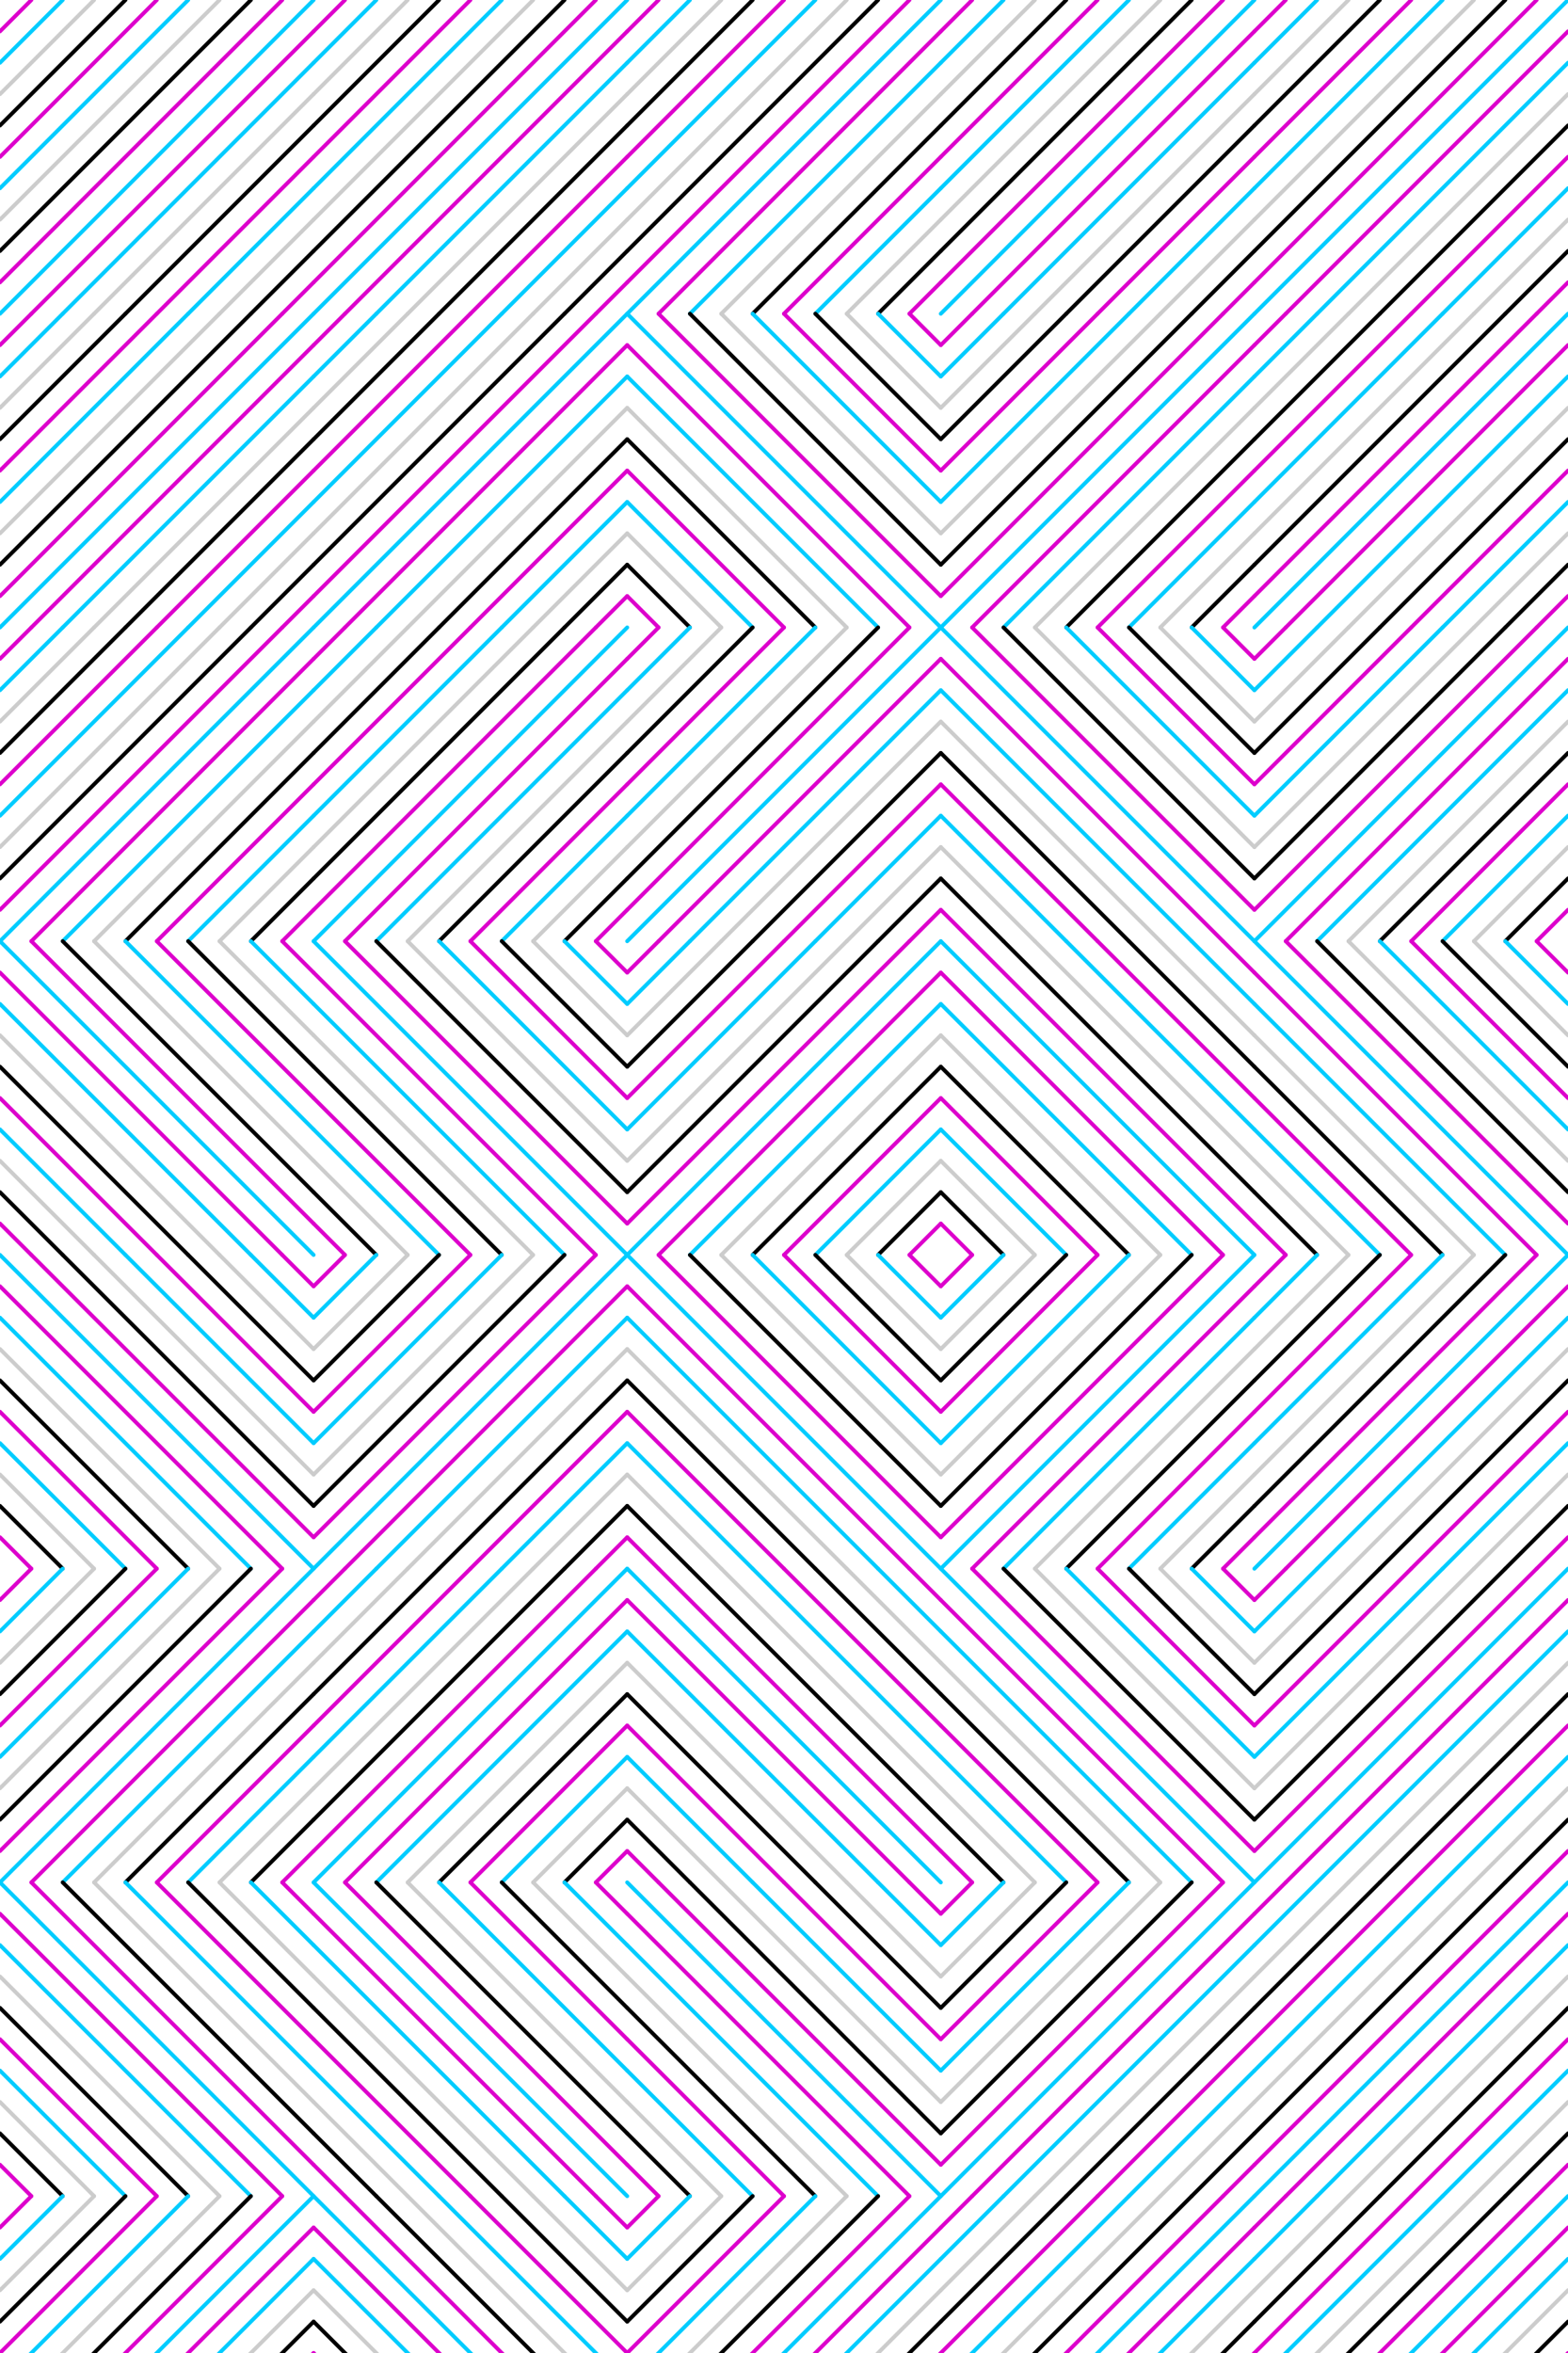 <?xml version="1.0"?>
<!DOCTYPE svg PUBLIC '-//W3C//DTD SVG 1.0//EN'
          'http://www.w3.org/TR/2001/REC-SVG-20010904/DTD/svg10.dtd'>
<svg xmlns:xlink="http://www.w3.org/1999/xlink" style="fill-opacity:1; color-rendering:auto; color-interpolation:auto; text-rendering:auto; stroke:black; stroke-linecap:square; stroke-miterlimit:10; shape-rendering:auto; stroke-opacity:1; fill:black; stroke-dasharray:none; font-weight:normal; stroke-width:1; font-family:'Dialog'; font-style:normal; stroke-linejoin:miter; font-size:12px; stroke-dashoffset:0; image-rendering:auto;" width="400" height="600" xmlns="http://www.w3.org/2000/svg"
><!--Generated by the Batik Graphics2D SVG Generator--><defs id="genericDefs"
  /><g
  ><g style="fill:rgb(0,204,255); stroke-linecap:round; stroke:rgb(0,204,255);" transform="translate(80,0) scale(-1,1)"
    ><line y2="80" style="fill:none;" x1="0" x2="80" y1="0"
    /></g
    ><g style="fill:rgb(221,0,204); stroke-linecap:round; stroke:rgb(221,0,204);" transform="translate(80,0) scale(-1,1)"
    ><line y2="72" style="fill:none;" x1="8" x2="80" y1="0"
      /><line x1="16" x2="80" y1="0" style="fill:none; stroke:black;" y2="64"
      /><line x1="24" x2="80" y1="0" style="fill:none; stroke:rgb(204,204,204);" y2="56"
      /><line x1="32" x2="80" y1="0" style="fill:none; stroke:rgb(0,204,255);" y2="48"
      /><line y2="40" style="fill:none;" x1="40" x2="80" y1="0"
      /><line x1="48" x2="80" y1="0" style="fill:none; stroke:black;" y2="32"
      /><line x1="56" x2="80" y1="0" style="fill:none; stroke:rgb(204,204,204);" y2="24"
      /><line x1="64" x2="80" y1="0" style="fill:none; stroke:rgb(0,204,255);" y2="16"
      /><line y2="8" style="fill:none;" x1="72" x2="80" y1="0"
      /><line y2="80" style="fill:none;" x1="0" x2="72" y1="8"
      /><line x1="0" x2="64" y1="16" style="fill:none; stroke:rgb(0,204,255);" y2="80"
      /><line x1="0" x2="56" y1="24" style="fill:none; stroke:rgb(204,204,204);" y2="80"
      /><line x1="0" x2="48" y1="32" style="fill:none; stroke:black;" y2="80"
      /><line y2="80" style="fill:none;" x1="0" x2="40" y1="40"
      /><line x1="0" x2="32" y1="48" style="fill:none; stroke:rgb(0,204,255);" y2="80"
      /><line x1="0" x2="24" y1="56" style="fill:none; stroke:rgb(204,204,204);" y2="80"
      /><line x1="0" x2="16" y1="64" style="fill:none; stroke:black;" y2="80"
      /><line y2="80" style="fill:none;" x1="0" x2="8" y1="72"
    /></g
    ><g style="fill:rgb(0,204,255); stroke-linecap:round; stroke:rgb(0,204,255);" transform="translate(80,80) scale(-1,1)"
    ><line y2="80" style="fill:none;" x1="0" x2="80" y1="0"
      /><line x1="8" x2="80" y1="0" style="fill:none; stroke:rgb(221,0,204);" y2="72"
      /><line x1="16" x2="80" y1="0" style="fill:none; stroke:black;" y2="64"
      /><line x1="24" x2="80" y1="0" style="fill:none; stroke:rgb(204,204,204);" y2="56"
      /><line y2="48" style="fill:none;" x1="32" x2="80" y1="0"
      /><line x1="40" x2="80" y1="0" style="fill:none; stroke:rgb(221,0,204);" y2="40"
      /><line x1="48" x2="80" y1="0" style="fill:none; stroke:black;" y2="32"
      /><line x1="56" x2="80" y1="0" style="fill:none; stroke:rgb(204,204,204);" y2="24"
      /><line y2="16" style="fill:none;" x1="64" x2="80" y1="0"
      /><line x1="72" x2="80" y1="0" style="fill:none; stroke:rgb(221,0,204);" y2="8"
      /><line x1="0" x2="72" y1="8" style="fill:none; stroke:rgb(221,0,204);" y2="80"
      /><line y2="80" style="fill:none;" x1="0" x2="64" y1="16"
      /><line x1="0" x2="56" y1="24" style="fill:none; stroke:rgb(204,204,204);" y2="80"
      /><line x1="0" x2="48" y1="32" style="fill:none; stroke:black;" y2="80"
      /><line x1="0" x2="40" y1="40" style="fill:none; stroke:rgb(221,0,204);" y2="80"
      /><line y2="80" style="fill:none;" x1="0" x2="32" y1="48"
      /><line x1="0" x2="24" y1="56" style="fill:none; stroke:rgb(204,204,204);" y2="80"
      /><line x1="0" x2="16" y1="64" style="fill:none; stroke:black;" y2="80"
      /><line x1="0" x2="8" y1="72" style="fill:none; stroke:rgb(221,0,204);" y2="80"
    /></g
    ><g style="fill:rgb(0,204,255); stroke-linecap:round; stroke:rgb(0,204,255);" transform="translate(80,160) scale(-1,1)"
    ><line y2="80" style="fill:none;" x1="0" x2="80" y1="0"
      /><line x1="8" x2="80" y1="0" style="fill:none; stroke:rgb(221,0,204);" y2="72"
      /><line x1="16" x2="80" y1="0" style="fill:none; stroke:black;" y2="64"
      /><line x1="24" x2="80" y1="0" style="fill:none; stroke:rgb(204,204,204);" y2="56"
      /><line y2="48" style="fill:none;" x1="32" x2="80" y1="0"
      /><line x1="40" x2="80" y1="0" style="fill:none; stroke:rgb(221,0,204);" y2="40"
      /><line x1="48" x2="80" y1="0" style="fill:none; stroke:black;" y2="32"
      /><line x1="56" x2="80" y1="0" style="fill:none; stroke:rgb(204,204,204);" y2="24"
      /><line y2="16" style="fill:none;" x1="64" x2="80" y1="0"
      /><line x1="72" x2="80" y1="0" style="fill:none; stroke:rgb(221,0,204);" y2="8"
      /><line x1="0" x2="72" y1="8" style="fill:none; stroke:rgb(221,0,204);" y2="80"
      /><line y2="80" style="fill:none;" x1="0" x2="64" y1="16"
      /><line x1="0" x2="56" y1="24" style="fill:none; stroke:rgb(204,204,204);" y2="80"
      /><line x1="0" x2="48" y1="32" style="fill:none; stroke:black;" y2="80"
      /><line x1="0" x2="40" y1="40" style="fill:none; stroke:rgb(221,0,204);" y2="80"
      /><line y2="80" style="fill:none;" x1="0" x2="32" y1="48"
      /><line x1="0" x2="24" y1="56" style="fill:none; stroke:rgb(204,204,204);" y2="80"
      /><line x1="0" x2="16" y1="64" style="fill:none; stroke:black;" y2="80"
      /><line x1="0" x2="8" y1="72" style="fill:none; stroke:rgb(221,0,204);" y2="80"
    /></g
    ><g style="stroke-linecap:round; fill:rgb(0,204,255); stroke:rgb(0,204,255);"
    ><line y2="320" style="fill:none;" x1="0" x2="80" y1="240"
      /><line x1="8" x2="80" y1="240" style="fill:none; stroke:rgb(221,0,204);" y2="312"
      /><line x1="16" x2="80" y1="240" style="fill:none; stroke:black;" y2="304"
      /><line x1="24" x2="80" y1="240" style="fill:none; stroke:rgb(204,204,204);" y2="296"
      /><line y2="288" style="fill:none;" x1="32" x2="80" y1="240"
      /><line x1="40" x2="80" y1="240" style="fill:none; stroke:rgb(221,0,204);" y2="280"
      /><line x1="48" x2="80" y1="240" style="fill:none; stroke:black;" y2="272"
      /><line x1="56" x2="80" y1="240" style="fill:none; stroke:rgb(204,204,204);" y2="264"
      /><line y2="256" style="fill:none;" x1="64" x2="80" y1="240"
      /><line x1="72" x2="80" y1="240" style="fill:none; stroke:rgb(221,0,204);" y2="248"
      /><line x1="0" x2="72" y1="248" style="fill:none; stroke:rgb(221,0,204);" y2="320"
      /><line y2="320" style="fill:none;" x1="0" x2="64" y1="256"
      /><line x1="0" x2="56" y1="264" style="fill:none; stroke:rgb(204,204,204);" y2="320"
      /><line x1="0" x2="48" y1="272" style="fill:none; stroke:black;" y2="320"
      /><line x1="0" x2="40" y1="280" style="fill:none; stroke:rgb(221,0,204);" y2="320"
      /><line y2="320" style="fill:none;" x1="0" x2="32" y1="288"
      /><line x1="0" x2="24" y1="296" style="fill:none; stroke:rgb(204,204,204);" y2="320"
      /><line x1="0" x2="16" y1="304" style="fill:none; stroke:black;" y2="320"
      /><line x1="0" x2="8" y1="312" style="fill:none; stroke:rgb(221,0,204);" y2="320"
      /><line y2="400" style="fill:none;" x1="0" x2="80" y1="320"
      /><line x1="8" x2="80" y1="320" style="fill:none; stroke:rgb(221,0,204);" y2="392"
      /><line x1="16" x2="80" y1="320" style="fill:none; stroke:black;" y2="384"
      /><line x1="24" x2="80" y1="320" style="fill:none; stroke:rgb(204,204,204);" y2="376"
      /><line y2="368" style="fill:none;" x1="32" x2="80" y1="320"
      /><line x1="40" x2="80" y1="320" style="fill:none; stroke:rgb(221,0,204);" y2="360"
      /><line x1="48" x2="80" y1="320" style="fill:none; stroke:black;" y2="352"
      /><line x1="56" x2="80" y1="320" style="fill:none; stroke:rgb(204,204,204);" y2="344"
      /><line y2="336" style="fill:none;" x1="64" x2="80" y1="320"
      /><line x1="72" x2="80" y1="320" style="fill:none; stroke:rgb(221,0,204);" y2="328"
      /><line x1="0" x2="72" y1="328" style="fill:none; stroke:rgb(221,0,204);" y2="400"
      /><line y2="400" style="fill:none;" x1="0" x2="64" y1="336"
      /><line x1="0" x2="56" y1="344" style="fill:none; stroke:rgb(204,204,204);" y2="400"
      /><line x1="0" x2="48" y1="352" style="fill:none; stroke:black;" y2="400"
      /><line x1="0" x2="40" y1="360" style="fill:none; stroke:rgb(221,0,204);" y2="400"
      /><line y2="400" style="fill:none;" x1="0" x2="32" y1="368"
      /><line x1="0" x2="24" y1="376" style="fill:none; stroke:rgb(204,204,204);" y2="400"
      /><line x1="0" x2="16" y1="384" style="fill:none; stroke:black;" y2="400"
      /><line x1="0" x2="8" y1="392" style="fill:none; stroke:rgb(221,0,204);" y2="400"
      /><line transform="translate(80,400) scale(-1,1)" x1="0" x2="80" y1="0" style="fill:none;" y2="80"
      /><line transform="translate(80,400) scale(-1,1)" x1="8" x2="80" y1="0" style="fill:none; stroke:rgb(221,0,204);" y2="72"
      /><line transform="translate(80,400) scale(-1,1)" x1="16" x2="80" y1="0" style="fill:none; stroke:black;" y2="64"
      /><line transform="translate(80,400) scale(-1,1)" x1="24" x2="80" y1="0" style="fill:none; stroke:rgb(204,204,204);" y2="56"
      /><line transform="translate(80,400) scale(-1,1)" x1="32" x2="80" y1="0" style="fill:none;" y2="48"
      /><line transform="translate(80,400) scale(-1,1)" x1="40" x2="80" y1="0" style="fill:none; stroke:rgb(221,0,204);" y2="40"
      /><line transform="translate(80,400) scale(-1,1)" x1="48" x2="80" y1="0" style="fill:none; stroke:black;" y2="32"
      /><line transform="translate(80,400) scale(-1,1)" x1="56" x2="80" y1="0" style="fill:none; stroke:rgb(204,204,204);" y2="24"
      /><line transform="translate(80,400) scale(-1,1)" x1="64" x2="80" y1="0" style="fill:none;" y2="16"
      /><line transform="translate(80,400) scale(-1,1)" x1="72" x2="80" y1="0" style="fill:none; stroke:rgb(221,0,204);" y2="8"
      /><line transform="translate(80,400) scale(-1,1)" x1="0" x2="72" y1="8" style="fill:none; stroke:rgb(221,0,204);" y2="80"
      /><line transform="translate(80,400) scale(-1,1)" x1="0" x2="64" y1="16" style="fill:none;" y2="80"
      /><line transform="translate(80,400) scale(-1,1)" x1="0" x2="56" y1="24" style="fill:none; stroke:rgb(204,204,204);" y2="80"
      /><line transform="translate(80,400) scale(-1,1)" x1="0" x2="48" y1="32" style="fill:none; stroke:black;" y2="80"
      /><line transform="translate(80,400) scale(-1,1)" x1="0" x2="40" y1="40" style="fill:none; stroke:rgb(221,0,204);" y2="80"
      /><line transform="translate(80,400) scale(-1,1)" x1="0" x2="32" y1="48" style="fill:none;" y2="80"
      /><line transform="translate(80,400) scale(-1,1)" x1="0" x2="24" y1="56" style="fill:none; stroke:rgb(204,204,204);" y2="80"
      /><line transform="translate(80,400) scale(-1,1)" x1="0" x2="16" y1="64" style="fill:none; stroke:black;" y2="80"
      /><line transform="translate(80,400) scale(-1,1)" x1="0" x2="8" y1="72" style="fill:none; stroke:rgb(221,0,204);" y2="80"
    /></g
    ><g style="stroke-linecap:round; fill:rgb(0,204,255); stroke:rgb(0,204,255);"
    ><line y2="560" style="fill:none;" x1="0" x2="80" y1="480"
      /><line x1="8" x2="80" y1="480" style="fill:none; stroke:rgb(221,0,204);" y2="552"
      /><line x1="16" x2="80" y1="480" style="fill:none; stroke:black;" y2="544"
      /><line x1="24" x2="80" y1="480" style="fill:none; stroke:rgb(204,204,204);" y2="536"
      /><line y2="528" style="fill:none;" x1="32" x2="80" y1="480"
      /><line x1="40" x2="80" y1="480" style="fill:none; stroke:rgb(221,0,204);" y2="520"
      /><line x1="48" x2="80" y1="480" style="fill:none; stroke:black;" y2="512"
      /><line x1="56" x2="80" y1="480" style="fill:none; stroke:rgb(204,204,204);" y2="504"
      /><line y2="496" style="fill:none;" x1="64" x2="80" y1="480"
      /><line x1="72" x2="80" y1="480" style="fill:none; stroke:rgb(221,0,204);" y2="488"
      /><line x1="0" x2="72" y1="488" style="fill:none; stroke:rgb(221,0,204);" y2="560"
      /><line y2="560" style="fill:none;" x1="0" x2="64" y1="496"
      /><line x1="0" x2="56" y1="504" style="fill:none; stroke:rgb(204,204,204);" y2="560"
      /><line x1="0" x2="48" y1="512" style="fill:none; stroke:black;" y2="560"
      /><line x1="0" x2="40" y1="520" style="fill:none; stroke:rgb(221,0,204);" y2="560"
      /><line y2="560" style="fill:none;" x1="0" x2="32" y1="528"
      /><line x1="0" x2="24" y1="536" style="fill:none; stroke:rgb(204,204,204);" y2="560"
      /><line x1="0" x2="16" y1="544" style="fill:none; stroke:black;" y2="560"
      /><line x1="0" x2="8" y1="552" style="fill:none; stroke:rgb(221,0,204);" y2="560"
      /><line transform="translate(80,560) scale(-1,1)" x1="0" x2="80" y1="0" style="fill:none;" y2="80"
      /><line transform="translate(80,560) scale(-1,1)" x1="8" x2="80" y1="0" style="fill:none; stroke:rgb(221,0,204);" y2="72"
      /><line transform="translate(80,560) scale(-1,1)" x1="16" x2="80" y1="0" style="fill:none; stroke:black;" y2="64"
      /><line transform="translate(80,560) scale(-1,1)" x1="24" x2="80" y1="0" style="fill:none; stroke:rgb(204,204,204);" y2="56"
      /><line transform="translate(80,560) scale(-1,1)" x1="32" x2="80" y1="0" style="fill:none;" y2="48"
      /><line transform="translate(80,560) scale(-1,1)" x1="40" x2="80" y1="0" style="fill:none; stroke:rgb(221,0,204);" y2="40"
      /><line transform="translate(80,560) scale(-1,1)" x1="48" x2="80" y1="0" style="fill:none; stroke:black;" y2="32"
      /><line transform="translate(80,560) scale(-1,1)" x1="56" x2="80" y1="0" style="fill:none; stroke:rgb(204,204,204);" y2="24"
      /><line transform="translate(80,560) scale(-1,1)" x1="64" x2="80" y1="0" style="fill:none;" y2="16"
      /><line transform="translate(80,560) scale(-1,1)" x1="72" x2="80" y1="0" style="fill:none; stroke:rgb(221,0,204);" y2="8"
      /><line transform="translate(80,560) scale(-1,1)" x1="0" x2="72" y1="8" style="fill:none; stroke:rgb(221,0,204);" y2="80"
      /><line transform="translate(80,560) scale(-1,1)" x1="0" x2="64" y1="16" style="fill:none;" y2="80"
      /><line transform="translate(80,560) scale(-1,1)" x1="0" x2="56" y1="24" style="fill:none; stroke:rgb(204,204,204);" y2="80"
      /><line transform="translate(80,560) scale(-1,1)" x1="0" x2="48" y1="32" style="fill:none; stroke:black;" y2="80"
      /><line transform="translate(80,560) scale(-1,1)" x1="0" x2="40" y1="40" style="fill:none; stroke:rgb(221,0,204);" y2="80"
      /><line transform="translate(80,560) scale(-1,1)" x1="0" x2="32" y1="48" style="fill:none;" y2="80"
      /><line transform="translate(80,560) scale(-1,1)" x1="0" x2="24" y1="56" style="fill:none; stroke:rgb(204,204,204);" y2="80"
      /><line transform="translate(80,560) scale(-1,1)" x1="0" x2="16" y1="64" style="fill:none; stroke:black;" y2="80"
      /><line transform="translate(80,560) scale(-1,1)" x1="0" x2="8" y1="72" style="fill:none; stroke:rgb(221,0,204);" y2="80"
    /></g
    ><g style="fill:rgb(0,204,255); stroke-linecap:round; stroke:rgb(0,204,255);" transform="translate(160,0) scale(-1,1)"
    ><line y2="80" style="fill:none;" x1="0" x2="80" y1="0"
      /><line x1="8" x2="80" y1="0" style="fill:none; stroke:rgb(221,0,204);" y2="72"
      /><line x1="16" x2="80" y1="0" style="fill:none; stroke:black;" y2="64"
      /><line x1="24" x2="80" y1="0" style="fill:none; stroke:rgb(204,204,204);" y2="56"
      /><line y2="48" style="fill:none;" x1="32" x2="80" y1="0"
      /><line x1="40" x2="80" y1="0" style="fill:none; stroke:rgb(221,0,204);" y2="40"
      /><line x1="48" x2="80" y1="0" style="fill:none; stroke:black;" y2="32"
      /><line x1="56" x2="80" y1="0" style="fill:none; stroke:rgb(204,204,204);" y2="24"
      /><line y2="16" style="fill:none;" x1="64" x2="80" y1="0"
      /><line x1="72" x2="80" y1="0" style="fill:none; stroke:rgb(221,0,204);" y2="8"
      /><line x1="0" x2="72" y1="8" style="fill:none; stroke:rgb(221,0,204);" y2="80"
      /><line y2="80" style="fill:none;" x1="0" x2="64" y1="16"
      /><line x1="0" x2="56" y1="24" style="fill:none; stroke:rgb(204,204,204);" y2="80"
      /><line x1="0" x2="48" y1="32" style="fill:none; stroke:black;" y2="80"
      /><line x1="0" x2="40" y1="40" style="fill:none; stroke:rgb(221,0,204);" y2="80"
      /><line y2="80" style="fill:none;" x1="0" x2="32" y1="48"
      /><line x1="0" x2="24" y1="56" style="fill:none; stroke:rgb(204,204,204);" y2="80"
      /><line x1="0" x2="16" y1="64" style="fill:none; stroke:black;" y2="80"
      /><line x1="0" x2="8" y1="72" style="fill:none; stroke:rgb(221,0,204);" y2="80"
    /></g
    ><g style="fill:rgb(0,204,255); stroke-linecap:round; stroke:rgb(0,204,255);" transform="translate(160,80) scale(-1,1)"
    ><line y2="80" style="fill:none;" x1="0" x2="80" y1="0"
      /><line x1="8" x2="80" y1="0" style="fill:none; stroke:rgb(221,0,204);" y2="72"
      /><line x1="16" x2="80" y1="0" style="fill:none; stroke:black;" y2="64"
      /><line x1="24" x2="80" y1="0" style="fill:none; stroke:rgb(204,204,204);" y2="56"
      /><line y2="48" style="fill:none;" x1="32" x2="80" y1="0"
      /><line x1="40" x2="80" y1="0" style="fill:none; stroke:rgb(221,0,204);" y2="40"
      /><line x1="48" x2="80" y1="0" style="fill:none; stroke:black;" y2="32"
      /><line x1="56" x2="80" y1="0" style="fill:none; stroke:rgb(204,204,204);" y2="24"
      /><line y2="16" style="fill:none;" x1="64" x2="80" y1="0"
      /><line x1="72" x2="80" y1="0" style="fill:none; stroke:rgb(221,0,204);" y2="8"
      /><line x1="0" x2="72" y1="8" style="fill:none; stroke:rgb(221,0,204);" y2="80"
      /><line y2="80" style="fill:none;" x1="0" x2="64" y1="16"
      /><line x1="0" x2="56" y1="24" style="fill:none; stroke:rgb(204,204,204);" y2="80"
      /><line x1="0" x2="48" y1="32" style="fill:none; stroke:black;" y2="80"
      /><line x1="0" x2="40" y1="40" style="fill:none; stroke:rgb(221,0,204);" y2="80"
      /><line y2="80" style="fill:none;" x1="0" x2="32" y1="48"
      /><line x1="0" x2="24" y1="56" style="fill:none; stroke:rgb(204,204,204);" y2="80"
      /><line x1="0" x2="16" y1="64" style="fill:none; stroke:black;" y2="80"
      /><line x1="0" x2="8" y1="72" style="fill:none; stroke:rgb(221,0,204);" y2="80"
    /></g
    ><g style="fill:rgb(0,204,255); stroke-linecap:round; stroke:rgb(0,204,255);" transform="translate(160,160) scale(-1,1)"
    ><line y2="80" style="fill:none;" x1="0" x2="80" y1="0"
      /><line x1="8" x2="80" y1="0" style="fill:none; stroke:rgb(221,0,204);" y2="72"
      /><line x1="16" x2="80" y1="0" style="fill:none; stroke:black;" y2="64"
      /><line x1="24" x2="80" y1="0" style="fill:none; stroke:rgb(204,204,204);" y2="56"
      /><line y2="48" style="fill:none;" x1="32" x2="80" y1="0"
      /><line x1="40" x2="80" y1="0" style="fill:none; stroke:rgb(221,0,204);" y2="40"
      /><line x1="48" x2="80" y1="0" style="fill:none; stroke:black;" y2="32"
      /><line x1="56" x2="80" y1="0" style="fill:none; stroke:rgb(204,204,204);" y2="24"
      /><line y2="16" style="fill:none;" x1="64" x2="80" y1="0"
      /><line x1="72" x2="80" y1="0" style="fill:none; stroke:rgb(221,0,204);" y2="8"
      /><line x1="0" x2="72" y1="8" style="fill:none; stroke:rgb(221,0,204);" y2="80"
      /><line y2="80" style="fill:none;" x1="0" x2="64" y1="16"
      /><line x1="0" x2="56" y1="24" style="fill:none; stroke:rgb(204,204,204);" y2="80"
      /><line x1="0" x2="48" y1="32" style="fill:none; stroke:black;" y2="80"
      /><line x1="0" x2="40" y1="40" style="fill:none; stroke:rgb(221,0,204);" y2="80"
      /><line y2="80" style="fill:none;" x1="0" x2="32" y1="48"
      /><line x1="0" x2="24" y1="56" style="fill:none; stroke:rgb(204,204,204);" y2="80"
      /><line x1="0" x2="16" y1="64" style="fill:none; stroke:black;" y2="80"
      /><line x1="0" x2="8" y1="72" style="fill:none; stroke:rgb(221,0,204);" y2="80"
    /></g
    ><g style="stroke-linecap:round; fill:rgb(0,204,255); stroke:rgb(0,204,255);"
    ><line y2="320" style="fill:none;" x1="80" x2="160" y1="240"
      /><line x1="88" x2="160" y1="240" style="fill:none; stroke:rgb(221,0,204);" y2="312"
      /><line x1="96" x2="160" y1="240" style="fill:none; stroke:black;" y2="304"
      /><line x1="104" x2="160" y1="240" style="fill:none; stroke:rgb(204,204,204);" y2="296"
      /><line y2="288" style="fill:none;" x1="112" x2="160" y1="240"
      /><line x1="120" x2="160" y1="240" style="fill:none; stroke:rgb(221,0,204);" y2="280"
      /><line x1="128" x2="160" y1="240" style="fill:none; stroke:black;" y2="272"
      /><line x1="136" x2="160" y1="240" style="fill:none; stroke:rgb(204,204,204);" y2="264"
      /><line y2="256" style="fill:none;" x1="144" x2="160" y1="240"
      /><line x1="152" x2="160" y1="240" style="fill:none; stroke:rgb(221,0,204);" y2="248"
      /><line x1="80" x2="152" y1="248" style="fill:none; stroke:rgb(221,0,204);" y2="320"
      /><line y2="320" style="fill:none;" x1="80" x2="144" y1="256"
      /><line x1="80" x2="136" y1="264" style="fill:none; stroke:rgb(204,204,204);" y2="320"
      /><line x1="80" x2="128" y1="272" style="fill:none; stroke:black;" y2="320"
      /><line x1="80" x2="120" y1="280" style="fill:none; stroke:rgb(221,0,204);" y2="320"
      /><line y2="320" style="fill:none;" x1="80" x2="112" y1="288"
      /><line x1="80" x2="104" y1="296" style="fill:none; stroke:rgb(204,204,204);" y2="320"
      /><line x1="80" x2="96" y1="304" style="fill:none; stroke:black;" y2="320"
      /><line x1="80" x2="88" y1="312" style="fill:none; stroke:rgb(221,0,204);" y2="320"
      /><line transform="translate(160,320) scale(-1,1)" x1="0" x2="80" y1="0" style="fill:none;" y2="80"
      /><line transform="translate(160,320) scale(-1,1)" x1="8" x2="80" y1="0" style="fill:none; stroke:rgb(221,0,204);" y2="72"
      /><line transform="translate(160,320) scale(-1,1)" x1="16" x2="80" y1="0" style="fill:none; stroke:black;" y2="64"
      /><line transform="translate(160,320) scale(-1,1)" x1="24" x2="80" y1="0" style="fill:none; stroke:rgb(204,204,204);" y2="56"
      /><line transform="translate(160,320) scale(-1,1)" x1="32" x2="80" y1="0" style="fill:none;" y2="48"
      /><line transform="translate(160,320) scale(-1,1)" x1="40" x2="80" y1="0" style="fill:none; stroke:rgb(221,0,204);" y2="40"
      /><line transform="translate(160,320) scale(-1,1)" x1="48" x2="80" y1="0" style="fill:none; stroke:black;" y2="32"
      /><line transform="translate(160,320) scale(-1,1)" x1="56" x2="80" y1="0" style="fill:none; stroke:rgb(204,204,204);" y2="24"
      /><line transform="translate(160,320) scale(-1,1)" x1="64" x2="80" y1="0" style="fill:none;" y2="16"
      /><line transform="translate(160,320) scale(-1,1)" x1="72" x2="80" y1="0" style="fill:none; stroke:rgb(221,0,204);" y2="8"
      /><line transform="translate(160,320) scale(-1,1)" x1="0" x2="72" y1="8" style="fill:none; stroke:rgb(221,0,204);" y2="80"
      /><line transform="translate(160,320) scale(-1,1)" x1="0" x2="64" y1="16" style="fill:none;" y2="80"
      /><line transform="translate(160,320) scale(-1,1)" x1="0" x2="56" y1="24" style="fill:none; stroke:rgb(204,204,204);" y2="80"
      /><line transform="translate(160,320) scale(-1,1)" x1="0" x2="48" y1="32" style="fill:none; stroke:black;" y2="80"
      /><line transform="translate(160,320) scale(-1,1)" x1="0" x2="40" y1="40" style="fill:none; stroke:rgb(221,0,204);" y2="80"
      /><line transform="translate(160,320) scale(-1,1)" x1="0" x2="32" y1="48" style="fill:none;" y2="80"
      /><line transform="translate(160,320) scale(-1,1)" x1="0" x2="24" y1="56" style="fill:none; stroke:rgb(204,204,204);" y2="80"
      /><line transform="translate(160,320) scale(-1,1)" x1="0" x2="16" y1="64" style="fill:none; stroke:black;" y2="80"
      /><line transform="translate(160,320) scale(-1,1)" x1="0" x2="8" y1="72" style="fill:none; stroke:rgb(221,0,204);" y2="80"
    /></g
    ><g style="fill:rgb(0,204,255); stroke-linecap:round; stroke:rgb(0,204,255);" transform="translate(160,400) scale(-1,1)"
    ><line y2="80" style="fill:none;" x1="0" x2="80" y1="0"
      /><line x1="8" x2="80" y1="0" style="fill:none; stroke:rgb(221,0,204);" y2="72"
      /><line x1="16" x2="80" y1="0" style="fill:none; stroke:black;" y2="64"
      /><line x1="24" x2="80" y1="0" style="fill:none; stroke:rgb(204,204,204);" y2="56"
      /><line y2="48" style="fill:none;" x1="32" x2="80" y1="0"
      /><line x1="40" x2="80" y1="0" style="fill:none; stroke:rgb(221,0,204);" y2="40"
      /><line x1="48" x2="80" y1="0" style="fill:none; stroke:black;" y2="32"
      /><line x1="56" x2="80" y1="0" style="fill:none; stroke:rgb(204,204,204);" y2="24"
      /><line y2="16" style="fill:none;" x1="64" x2="80" y1="0"
      /><line x1="72" x2="80" y1="0" style="fill:none; stroke:rgb(221,0,204);" y2="8"
      /><line x1="0" x2="72" y1="8" style="fill:none; stroke:rgb(221,0,204);" y2="80"
      /><line y2="80" style="fill:none;" x1="0" x2="64" y1="16"
      /><line x1="0" x2="56" y1="24" style="fill:none; stroke:rgb(204,204,204);" y2="80"
      /><line x1="0" x2="48" y1="32" style="fill:none; stroke:black;" y2="80"
      /><line x1="0" x2="40" y1="40" style="fill:none; stroke:rgb(221,0,204);" y2="80"
      /><line y2="80" style="fill:none;" x1="0" x2="32" y1="48"
      /><line x1="0" x2="24" y1="56" style="fill:none; stroke:rgb(204,204,204);" y2="80"
      /><line x1="0" x2="16" y1="64" style="fill:none; stroke:black;" y2="80"
      /><line x1="0" x2="8" y1="72" style="fill:none; stroke:rgb(221,0,204);" y2="80"
    /></g
    ><g style="stroke-linecap:round; fill:rgb(0,204,255); stroke:rgb(0,204,255);"
    ><line y2="560" style="fill:none;" x1="80" x2="160" y1="480"
      /><line x1="88" x2="160" y1="480" style="fill:none; stroke:rgb(221,0,204);" y2="552"
      /><line x1="96" x2="160" y1="480" style="fill:none; stroke:black;" y2="544"
      /><line x1="104" x2="160" y1="480" style="fill:none; stroke:rgb(204,204,204);" y2="536"
      /><line y2="528" style="fill:none;" x1="112" x2="160" y1="480"
      /><line x1="120" x2="160" y1="480" style="fill:none; stroke:rgb(221,0,204);" y2="520"
      /><line x1="128" x2="160" y1="480" style="fill:none; stroke:black;" y2="512"
      /><line x1="136" x2="160" y1="480" style="fill:none; stroke:rgb(204,204,204);" y2="504"
      /><line y2="496" style="fill:none;" x1="144" x2="160" y1="480"
      /><line x1="152" x2="160" y1="480" style="fill:none; stroke:rgb(221,0,204);" y2="488"
      /><line x1="80" x2="152" y1="488" style="fill:none; stroke:rgb(221,0,204);" y2="560"
      /><line y2="560" style="fill:none;" x1="80" x2="144" y1="496"
      /><line x1="80" x2="136" y1="504" style="fill:none; stroke:rgb(204,204,204);" y2="560"
      /><line x1="80" x2="128" y1="512" style="fill:none; stroke:black;" y2="560"
      /><line x1="80" x2="120" y1="520" style="fill:none; stroke:rgb(221,0,204);" y2="560"
      /><line y2="560" style="fill:none;" x1="80" x2="112" y1="528"
      /><line x1="80" x2="104" y1="536" style="fill:none; stroke:rgb(204,204,204);" y2="560"
      /><line x1="80" x2="96" y1="544" style="fill:none; stroke:black;" y2="560"
      /><line x1="80" x2="88" y1="552" style="fill:none; stroke:rgb(221,0,204);" y2="560"
      /><line y2="640" style="fill:none;" x1="80" x2="160" y1="560"
      /><line x1="88" x2="160" y1="560" style="fill:none; stroke:rgb(221,0,204);" y2="632"
      /><line x1="96" x2="160" y1="560" style="fill:none; stroke:black;" y2="624"
      /><line x1="104" x2="160" y1="560" style="fill:none; stroke:rgb(204,204,204);" y2="616"
      /><line y2="608" style="fill:none;" x1="112" x2="160" y1="560"
      /><line x1="120" x2="160" y1="560" style="fill:none; stroke:rgb(221,0,204);" y2="600"
      /><line x1="128" x2="160" y1="560" style="fill:none; stroke:black;" y2="592"
      /><line x1="136" x2="160" y1="560" style="fill:none; stroke:rgb(204,204,204);" y2="584"
      /><line y2="576" style="fill:none;" x1="144" x2="160" y1="560"
      /><line x1="152" x2="160" y1="560" style="fill:none; stroke:rgb(221,0,204);" y2="568"
      /><line x1="80" x2="152" y1="568" style="fill:none; stroke:rgb(221,0,204);" y2="640"
      /><line y2="640" style="fill:none;" x1="80" x2="144" y1="576"
      /><line x1="80" x2="136" y1="584" style="fill:none; stroke:rgb(204,204,204);" y2="640"
      /><line x1="80" x2="128" y1="592" style="fill:none; stroke:black;" y2="640"
      /><line x1="80" x2="120" y1="600" style="fill:none; stroke:rgb(221,0,204);" y2="640"
      /><line y2="640" style="fill:none;" x1="80" x2="112" y1="608"
      /><line x1="80" x2="104" y1="616" style="fill:none; stroke:rgb(204,204,204);" y2="640"
      /><line x1="80" x2="96" y1="624" style="fill:none; stroke:black;" y2="640"
      /><line x1="80" x2="88" y1="632" style="fill:none; stroke:rgb(221,0,204);" y2="640"
      /><line transform="translate(240,0) scale(-1,1)" x1="0" x2="80" y1="0" style="fill:none;" y2="80"
      /><line transform="translate(240,0) scale(-1,1)" x1="8" x2="80" y1="0" style="fill:none; stroke:rgb(221,0,204);" y2="72"
      /><line transform="translate(240,0) scale(-1,1)" x1="16" x2="80" y1="0" style="fill:none; stroke:black;" y2="64"
      /><line transform="translate(240,0) scale(-1,1)" x1="24" x2="80" y1="0" style="fill:none; stroke:rgb(204,204,204);" y2="56"
      /><line transform="translate(240,0) scale(-1,1)" x1="32" x2="80" y1="0" style="fill:none;" y2="48"
      /><line transform="translate(240,0) scale(-1,1)" x1="40" x2="80" y1="0" style="fill:none; stroke:rgb(221,0,204);" y2="40"
      /><line transform="translate(240,0) scale(-1,1)" x1="48" x2="80" y1="0" style="fill:none; stroke:black;" y2="32"
      /><line transform="translate(240,0) scale(-1,1)" x1="56" x2="80" y1="0" style="fill:none; stroke:rgb(204,204,204);" y2="24"
      /><line transform="translate(240,0) scale(-1,1)" x1="64" x2="80" y1="0" style="fill:none;" y2="16"
      /><line transform="translate(240,0) scale(-1,1)" x1="72" x2="80" y1="0" style="fill:none; stroke:rgb(221,0,204);" y2="8"
      /><line transform="translate(240,0) scale(-1,1)" x1="0" x2="72" y1="8" style="fill:none; stroke:rgb(221,0,204);" y2="80"
      /><line transform="translate(240,0) scale(-1,1)" x1="0" x2="64" y1="16" style="fill:none;" y2="80"
      /><line transform="translate(240,0) scale(-1,1)" x1="0" x2="56" y1="24" style="fill:none; stroke:rgb(204,204,204);" y2="80"
      /><line transform="translate(240,0) scale(-1,1)" x1="0" x2="48" y1="32" style="fill:none; stroke:black;" y2="80"
      /><line transform="translate(240,0) scale(-1,1)" x1="0" x2="40" y1="40" style="fill:none; stroke:rgb(221,0,204);" y2="80"
      /><line transform="translate(240,0) scale(-1,1)" x1="0" x2="32" y1="48" style="fill:none;" y2="80"
      /><line transform="translate(240,0) scale(-1,1)" x1="0" x2="24" y1="56" style="fill:none; stroke:rgb(204,204,204);" y2="80"
      /><line transform="translate(240,0) scale(-1,1)" x1="0" x2="16" y1="64" style="fill:none; stroke:black;" y2="80"
      /><line transform="translate(240,0) scale(-1,1)" x1="0" x2="8" y1="72" style="fill:none; stroke:rgb(221,0,204);" y2="80"
    /></g
    ><g style="stroke-linecap:round; fill:rgb(0,204,255); stroke:rgb(0,204,255);"
    ><line y2="160" style="fill:none;" x1="160" x2="240" y1="80"
      /><line x1="168" x2="240" y1="80" style="fill:none; stroke:rgb(221,0,204);" y2="152"
      /><line x1="176" x2="240" y1="80" style="fill:none; stroke:black;" y2="144"
      /><line x1="184" x2="240" y1="80" style="fill:none; stroke:rgb(204,204,204);" y2="136"
      /><line y2="128" style="fill:none;" x1="192" x2="240" y1="80"
      /><line x1="200" x2="240" y1="80" style="fill:none; stroke:rgb(221,0,204);" y2="120"
      /><line x1="208" x2="240" y1="80" style="fill:none; stroke:black;" y2="112"
      /><line x1="216" x2="240" y1="80" style="fill:none; stroke:rgb(204,204,204);" y2="104"
      /><line y2="96" style="fill:none;" x1="224" x2="240" y1="80"
      /><line x1="232" x2="240" y1="80" style="fill:none; stroke:rgb(221,0,204);" y2="88"
      /><line x1="160" x2="232" y1="88" style="fill:none; stroke:rgb(221,0,204);" y2="160"
      /><line y2="160" style="fill:none;" x1="160" x2="224" y1="96"
      /><line x1="160" x2="216" y1="104" style="fill:none; stroke:rgb(204,204,204);" y2="160"
      /><line x1="160" x2="208" y1="112" style="fill:none; stroke:black;" y2="160"
      /><line x1="160" x2="200" y1="120" style="fill:none; stroke:rgb(221,0,204);" y2="160"
      /><line y2="160" style="fill:none;" x1="160" x2="192" y1="128"
      /><line x1="160" x2="184" y1="136" style="fill:none; stroke:rgb(204,204,204);" y2="160"
      /><line x1="160" x2="176" y1="144" style="fill:none; stroke:black;" y2="160"
      /><line x1="160" x2="168" y1="152" style="fill:none; stroke:rgb(221,0,204);" y2="160"
      /><line transform="translate(240,160) scale(-1,1)" x1="0" x2="80" y1="0" style="fill:none;" y2="80"
      /><line transform="translate(240,160) scale(-1,1)" x1="8" x2="80" y1="0" style="fill:none; stroke:rgb(221,0,204);" y2="72"
      /><line transform="translate(240,160) scale(-1,1)" x1="16" x2="80" y1="0" style="fill:none; stroke:black;" y2="64"
      /><line transform="translate(240,160) scale(-1,1)" x1="24" x2="80" y1="0" style="fill:none; stroke:rgb(204,204,204);" y2="56"
      /><line transform="translate(240,160) scale(-1,1)" x1="32" x2="80" y1="0" style="fill:none;" y2="48"
      /><line transform="translate(240,160) scale(-1,1)" x1="40" x2="80" y1="0" style="fill:none; stroke:rgb(221,0,204);" y2="40"
      /><line transform="translate(240,160) scale(-1,1)" x1="48" x2="80" y1="0" style="fill:none; stroke:black;" y2="32"
      /><line transform="translate(240,160) scale(-1,1)" x1="56" x2="80" y1="0" style="fill:none; stroke:rgb(204,204,204);" y2="24"
      /><line transform="translate(240,160) scale(-1,1)" x1="64" x2="80" y1="0" style="fill:none;" y2="16"
      /><line transform="translate(240,160) scale(-1,1)" x1="72" x2="80" y1="0" style="fill:none; stroke:rgb(221,0,204);" y2="8"
      /><line transform="translate(240,160) scale(-1,1)" x1="0" x2="72" y1="8" style="fill:none; stroke:rgb(221,0,204);" y2="80"
      /><line transform="translate(240,160) scale(-1,1)" x1="0" x2="64" y1="16" style="fill:none;" y2="80"
      /><line transform="translate(240,160) scale(-1,1)" x1="0" x2="56" y1="24" style="fill:none; stroke:rgb(204,204,204);" y2="80"
      /><line transform="translate(240,160) scale(-1,1)" x1="0" x2="48" y1="32" style="fill:none; stroke:black;" y2="80"
      /><line transform="translate(240,160) scale(-1,1)" x1="0" x2="40" y1="40" style="fill:none; stroke:rgb(221,0,204);" y2="80"
      /><line transform="translate(240,160) scale(-1,1)" x1="0" x2="32" y1="48" style="fill:none;" y2="80"
      /><line transform="translate(240,160) scale(-1,1)" x1="0" x2="24" y1="56" style="fill:none; stroke:rgb(204,204,204);" y2="80"
      /><line transform="translate(240,160) scale(-1,1)" x1="0" x2="16" y1="64" style="fill:none; stroke:black;" y2="80"
      /><line transform="translate(240,160) scale(-1,1)" x1="0" x2="8" y1="72" style="fill:none; stroke:rgb(221,0,204);" y2="80"
    /></g
    ><g style="fill:rgb(0,204,255); stroke-linecap:round; stroke:rgb(0,204,255);" transform="translate(240,240) scale(-1,1)"
    ><line y2="80" style="fill:none;" x1="0" x2="80" y1="0"
      /><line x1="8" x2="80" y1="0" style="fill:none; stroke:rgb(221,0,204);" y2="72"
      /><line x1="16" x2="80" y1="0" style="fill:none; stroke:black;" y2="64"
      /><line x1="24" x2="80" y1="0" style="fill:none; stroke:rgb(204,204,204);" y2="56"
      /><line y2="48" style="fill:none;" x1="32" x2="80" y1="0"
      /><line x1="40" x2="80" y1="0" style="fill:none; stroke:rgb(221,0,204);" y2="40"
      /><line x1="48" x2="80" y1="0" style="fill:none; stroke:black;" y2="32"
      /><line x1="56" x2="80" y1="0" style="fill:none; stroke:rgb(204,204,204);" y2="24"
      /><line y2="16" style="fill:none;" x1="64" x2="80" y1="0"
      /><line x1="72" x2="80" y1="0" style="fill:none; stroke:rgb(221,0,204);" y2="8"
      /><line x1="0" x2="72" y1="8" style="fill:none; stroke:rgb(221,0,204);" y2="80"
      /><line y2="80" style="fill:none;" x1="0" x2="64" y1="16"
      /><line x1="0" x2="56" y1="24" style="fill:none; stroke:rgb(204,204,204);" y2="80"
      /><line x1="0" x2="48" y1="32" style="fill:none; stroke:black;" y2="80"
      /><line x1="0" x2="40" y1="40" style="fill:none; stroke:rgb(221,0,204);" y2="80"
      /><line y2="80" style="fill:none;" x1="0" x2="32" y1="48"
      /><line x1="0" x2="24" y1="56" style="fill:none; stroke:rgb(204,204,204);" y2="80"
      /><line x1="0" x2="16" y1="64" style="fill:none; stroke:black;" y2="80"
      /><line x1="0" x2="8" y1="72" style="fill:none; stroke:rgb(221,0,204);" y2="80"
    /></g
    ><g style="stroke-linecap:round; fill:rgb(0,204,255); stroke:rgb(0,204,255);"
    ><line y2="400" style="fill:none;" x1="160" x2="240" y1="320"
      /><line x1="168" x2="240" y1="320" style="fill:none; stroke:rgb(221,0,204);" y2="392"
      /><line x1="176" x2="240" y1="320" style="fill:none; stroke:black;" y2="384"
      /><line x1="184" x2="240" y1="320" style="fill:none; stroke:rgb(204,204,204);" y2="376"
      /><line y2="368" style="fill:none;" x1="192" x2="240" y1="320"
      /><line x1="200" x2="240" y1="320" style="fill:none; stroke:rgb(221,0,204);" y2="360"
      /><line x1="208" x2="240" y1="320" style="fill:none; stroke:black;" y2="352"
      /><line x1="216" x2="240" y1="320" style="fill:none; stroke:rgb(204,204,204);" y2="344"
      /><line y2="336" style="fill:none;" x1="224" x2="240" y1="320"
      /><line x1="232" x2="240" y1="320" style="fill:none; stroke:rgb(221,0,204);" y2="328"
      /><line x1="160" x2="232" y1="328" style="fill:none; stroke:rgb(221,0,204);" y2="400"
      /><line y2="400" style="fill:none;" x1="160" x2="224" y1="336"
      /><line x1="160" x2="216" y1="344" style="fill:none; stroke:rgb(204,204,204);" y2="400"
      /><line x1="160" x2="208" y1="352" style="fill:none; stroke:black;" y2="400"
      /><line x1="160" x2="200" y1="360" style="fill:none; stroke:rgb(221,0,204);" y2="400"
      /><line y2="400" style="fill:none;" x1="160" x2="192" y1="368"
      /><line x1="160" x2="184" y1="376" style="fill:none; stroke:rgb(204,204,204);" y2="400"
      /><line x1="160" x2="176" y1="384" style="fill:none; stroke:black;" y2="400"
      /><line x1="160" x2="168" y1="392" style="fill:none; stroke:rgb(221,0,204);" y2="400"
      /><line y2="480" style="fill:none;" x1="160" x2="240" y1="400"
      /><line x1="168" x2="240" y1="400" style="fill:none; stroke:rgb(221,0,204);" y2="472"
      /><line x1="176" x2="240" y1="400" style="fill:none; stroke:black;" y2="464"
      /><line x1="184" x2="240" y1="400" style="fill:none; stroke:rgb(204,204,204);" y2="456"
      /><line y2="448" style="fill:none;" x1="192" x2="240" y1="400"
      /><line x1="200" x2="240" y1="400" style="fill:none; stroke:rgb(221,0,204);" y2="440"
      /><line x1="208" x2="240" y1="400" style="fill:none; stroke:black;" y2="432"
      /><line x1="216" x2="240" y1="400" style="fill:none; stroke:rgb(204,204,204);" y2="424"
      /><line y2="416" style="fill:none;" x1="224" x2="240" y1="400"
      /><line x1="232" x2="240" y1="400" style="fill:none; stroke:rgb(221,0,204);" y2="408"
      /><line x1="160" x2="232" y1="408" style="fill:none; stroke:rgb(221,0,204);" y2="480"
      /><line y2="480" style="fill:none;" x1="160" x2="224" y1="416"
      /><line x1="160" x2="216" y1="424" style="fill:none; stroke:rgb(204,204,204);" y2="480"
      /><line x1="160" x2="208" y1="432" style="fill:none; stroke:black;" y2="480"
      /><line x1="160" x2="200" y1="440" style="fill:none; stroke:rgb(221,0,204);" y2="480"
      /><line y2="480" style="fill:none;" x1="160" x2="192" y1="448"
      /><line x1="160" x2="184" y1="456" style="fill:none; stroke:rgb(204,204,204);" y2="480"
      /><line x1="160" x2="176" y1="464" style="fill:none; stroke:black;" y2="480"
      /><line x1="160" x2="168" y1="472" style="fill:none; stroke:rgb(221,0,204);" y2="480"
      /><line y2="560" style="fill:none;" x1="160" x2="240" y1="480"
      /><line x1="168" x2="240" y1="480" style="fill:none; stroke:rgb(221,0,204);" y2="552"
      /><line x1="176" x2="240" y1="480" style="fill:none; stroke:black;" y2="544"
      /><line x1="184" x2="240" y1="480" style="fill:none; stroke:rgb(204,204,204);" y2="536"
      /><line y2="528" style="fill:none;" x1="192" x2="240" y1="480"
      /><line x1="200" x2="240" y1="480" style="fill:none; stroke:rgb(221,0,204);" y2="520"
      /><line x1="208" x2="240" y1="480" style="fill:none; stroke:black;" y2="512"
      /><line x1="216" x2="240" y1="480" style="fill:none; stroke:rgb(204,204,204);" y2="504"
      /><line y2="496" style="fill:none;" x1="224" x2="240" y1="480"
      /><line x1="232" x2="240" y1="480" style="fill:none; stroke:rgb(221,0,204);" y2="488"
      /><line x1="160" x2="232" y1="488" style="fill:none; stroke:rgb(221,0,204);" y2="560"
      /><line y2="560" style="fill:none;" x1="160" x2="224" y1="496"
      /><line x1="160" x2="216" y1="504" style="fill:none; stroke:rgb(204,204,204);" y2="560"
      /><line x1="160" x2="208" y1="512" style="fill:none; stroke:black;" y2="560"
      /><line x1="160" x2="200" y1="520" style="fill:none; stroke:rgb(221,0,204);" y2="560"
      /><line y2="560" style="fill:none;" x1="160" x2="192" y1="528"
      /><line x1="160" x2="184" y1="536" style="fill:none; stroke:rgb(204,204,204);" y2="560"
      /><line x1="160" x2="176" y1="544" style="fill:none; stroke:black;" y2="560"
      /><line x1="160" x2="168" y1="552" style="fill:none; stroke:rgb(221,0,204);" y2="560"
      /><line transform="translate(240,560) scale(-1,1)" x1="0" x2="80" y1="0" style="fill:none;" y2="80"
      /><line transform="translate(240,560) scale(-1,1)" x1="8" x2="80" y1="0" style="fill:none; stroke:rgb(221,0,204);" y2="72"
      /><line transform="translate(240,560) scale(-1,1)" x1="16" x2="80" y1="0" style="fill:none; stroke:black;" y2="64"
      /><line transform="translate(240,560) scale(-1,1)" x1="24" x2="80" y1="0" style="fill:none; stroke:rgb(204,204,204);" y2="56"
      /><line transform="translate(240,560) scale(-1,1)" x1="32" x2="80" y1="0" style="fill:none;" y2="48"
      /><line transform="translate(240,560) scale(-1,1)" x1="40" x2="80" y1="0" style="fill:none; stroke:rgb(221,0,204);" y2="40"
      /><line transform="translate(240,560) scale(-1,1)" x1="48" x2="80" y1="0" style="fill:none; stroke:black;" y2="32"
      /><line transform="translate(240,560) scale(-1,1)" x1="56" x2="80" y1="0" style="fill:none; stroke:rgb(204,204,204);" y2="24"
      /><line transform="translate(240,560) scale(-1,1)" x1="64" x2="80" y1="0" style="fill:none;" y2="16"
      /><line transform="translate(240,560) scale(-1,1)" x1="72" x2="80" y1="0" style="fill:none; stroke:rgb(221,0,204);" y2="8"
      /><line transform="translate(240,560) scale(-1,1)" x1="0" x2="72" y1="8" style="fill:none; stroke:rgb(221,0,204);" y2="80"
      /><line transform="translate(240,560) scale(-1,1)" x1="0" x2="64" y1="16" style="fill:none;" y2="80"
      /><line transform="translate(240,560) scale(-1,1)" x1="0" x2="56" y1="24" style="fill:none; stroke:rgb(204,204,204);" y2="80"
      /><line transform="translate(240,560) scale(-1,1)" x1="0" x2="48" y1="32" style="fill:none; stroke:black;" y2="80"
      /><line transform="translate(240,560) scale(-1,1)" x1="0" x2="40" y1="40" style="fill:none; stroke:rgb(221,0,204);" y2="80"
      /><line transform="translate(240,560) scale(-1,1)" x1="0" x2="32" y1="48" style="fill:none;" y2="80"
      /><line transform="translate(240,560) scale(-1,1)" x1="0" x2="24" y1="56" style="fill:none; stroke:rgb(204,204,204);" y2="80"
      /><line transform="translate(240,560) scale(-1,1)" x1="0" x2="16" y1="64" style="fill:none; stroke:black;" y2="80"
      /><line transform="translate(240,560) scale(-1,1)" x1="0" x2="8" y1="72" style="fill:none; stroke:rgb(221,0,204);" y2="80"
    /></g
    ><g style="fill:rgb(0,204,255); stroke-linecap:round; stroke:rgb(0,204,255);" transform="translate(320,0) scale(-1,1)"
    ><line y2="80" style="fill:none;" x1="0" x2="80" y1="0"
      /><line x1="8" x2="80" y1="0" style="fill:none; stroke:rgb(221,0,204);" y2="72"
      /><line x1="16" x2="80" y1="0" style="fill:none; stroke:black;" y2="64"
      /><line x1="24" x2="80" y1="0" style="fill:none; stroke:rgb(204,204,204);" y2="56"
      /><line y2="48" style="fill:none;" x1="32" x2="80" y1="0"
      /><line x1="40" x2="80" y1="0" style="fill:none; stroke:rgb(221,0,204);" y2="40"
      /><line x1="48" x2="80" y1="0" style="fill:none; stroke:black;" y2="32"
      /><line x1="56" x2="80" y1="0" style="fill:none; stroke:rgb(204,204,204);" y2="24"
      /><line y2="16" style="fill:none;" x1="64" x2="80" y1="0"
      /><line x1="72" x2="80" y1="0" style="fill:none; stroke:rgb(221,0,204);" y2="8"
      /><line x1="0" x2="72" y1="8" style="fill:none; stroke:rgb(221,0,204);" y2="80"
      /><line y2="80" style="fill:none;" x1="0" x2="64" y1="16"
      /><line x1="0" x2="56" y1="24" style="fill:none; stroke:rgb(204,204,204);" y2="80"
      /><line x1="0" x2="48" y1="32" style="fill:none; stroke:black;" y2="80"
      /><line x1="0" x2="40" y1="40" style="fill:none; stroke:rgb(221,0,204);" y2="80"
      /><line y2="80" style="fill:none;" x1="0" x2="32" y1="48"
      /><line x1="0" x2="24" y1="56" style="fill:none; stroke:rgb(204,204,204);" y2="80"
      /><line x1="0" x2="16" y1="64" style="fill:none; stroke:black;" y2="80"
      /><line x1="0" x2="8" y1="72" style="fill:none; stroke:rgb(221,0,204);" y2="80"
    /></g
    ><g style="fill:rgb(0,204,255); stroke-linecap:round; stroke:rgb(0,204,255);" transform="translate(320,80) scale(-1,1)"
    ><line y2="80" style="fill:none;" x1="0" x2="80" y1="0"
      /><line x1="8" x2="80" y1="0" style="fill:none; stroke:rgb(221,0,204);" y2="72"
      /><line x1="16" x2="80" y1="0" style="fill:none; stroke:black;" y2="64"
      /><line x1="24" x2="80" y1="0" style="fill:none; stroke:rgb(204,204,204);" y2="56"
      /><line y2="48" style="fill:none;" x1="32" x2="80" y1="0"
      /><line x1="40" x2="80" y1="0" style="fill:none; stroke:rgb(221,0,204);" y2="40"
      /><line x1="48" x2="80" y1="0" style="fill:none; stroke:black;" y2="32"
      /><line x1="56" x2="80" y1="0" style="fill:none; stroke:rgb(204,204,204);" y2="24"
      /><line y2="16" style="fill:none;" x1="64" x2="80" y1="0"
      /><line x1="72" x2="80" y1="0" style="fill:none; stroke:rgb(221,0,204);" y2="8"
      /><line x1="0" x2="72" y1="8" style="fill:none; stroke:rgb(221,0,204);" y2="80"
      /><line y2="80" style="fill:none;" x1="0" x2="64" y1="16"
      /><line x1="0" x2="56" y1="24" style="fill:none; stroke:rgb(204,204,204);" y2="80"
      /><line x1="0" x2="48" y1="32" style="fill:none; stroke:black;" y2="80"
      /><line x1="0" x2="40" y1="40" style="fill:none; stroke:rgb(221,0,204);" y2="80"
      /><line y2="80" style="fill:none;" x1="0" x2="32" y1="48"
      /><line x1="0" x2="24" y1="56" style="fill:none; stroke:rgb(204,204,204);" y2="80"
      /><line x1="0" x2="16" y1="64" style="fill:none; stroke:black;" y2="80"
      /><line x1="0" x2="8" y1="72" style="fill:none; stroke:rgb(221,0,204);" y2="80"
    /></g
    ><g style="stroke-linecap:round; fill:rgb(0,204,255); stroke:rgb(0,204,255);"
    ><line y2="240" style="fill:none;" x1="240" x2="320" y1="160"
      /><line x1="248" x2="320" y1="160" style="fill:none; stroke:rgb(221,0,204);" y2="232"
      /><line x1="256" x2="320" y1="160" style="fill:none; stroke:black;" y2="224"
      /><line x1="264" x2="320" y1="160" style="fill:none; stroke:rgb(204,204,204);" y2="216"
      /><line y2="208" style="fill:none;" x1="272" x2="320" y1="160"
      /><line x1="280" x2="320" y1="160" style="fill:none; stroke:rgb(221,0,204);" y2="200"
      /><line x1="288" x2="320" y1="160" style="fill:none; stroke:black;" y2="192"
      /><line x1="296" x2="320" y1="160" style="fill:none; stroke:rgb(204,204,204);" y2="184"
      /><line y2="176" style="fill:none;" x1="304" x2="320" y1="160"
      /><line x1="312" x2="320" y1="160" style="fill:none; stroke:rgb(221,0,204);" y2="168"
      /><line x1="240" x2="312" y1="168" style="fill:none; stroke:rgb(221,0,204);" y2="240"
      /><line y2="240" style="fill:none;" x1="240" x2="304" y1="176"
      /><line x1="240" x2="296" y1="184" style="fill:none; stroke:rgb(204,204,204);" y2="240"
      /><line x1="240" x2="288" y1="192" style="fill:none; stroke:black;" y2="240"
      /><line x1="240" x2="280" y1="200" style="fill:none; stroke:rgb(221,0,204);" y2="240"
      /><line y2="240" style="fill:none;" x1="240" x2="272" y1="208"
      /><line x1="240" x2="264" y1="216" style="fill:none; stroke:rgb(204,204,204);" y2="240"
      /><line x1="240" x2="256" y1="224" style="fill:none; stroke:black;" y2="240"
      /><line x1="240" x2="248" y1="232" style="fill:none; stroke:rgb(221,0,204);" y2="240"
      /><line y2="320" style="fill:none;" x1="240" x2="320" y1="240"
      /><line x1="248" x2="320" y1="240" style="fill:none; stroke:rgb(221,0,204);" y2="312"
      /><line x1="256" x2="320" y1="240" style="fill:none; stroke:black;" y2="304"
      /><line x1="264" x2="320" y1="240" style="fill:none; stroke:rgb(204,204,204);" y2="296"
      /><line y2="288" style="fill:none;" x1="272" x2="320" y1="240"
      /><line x1="280" x2="320" y1="240" style="fill:none; stroke:rgb(221,0,204);" y2="280"
      /><line x1="288" x2="320" y1="240" style="fill:none; stroke:black;" y2="272"
      /><line x1="296" x2="320" y1="240" style="fill:none; stroke:rgb(204,204,204);" y2="264"
      /><line y2="256" style="fill:none;" x1="304" x2="320" y1="240"
      /><line x1="312" x2="320" y1="240" style="fill:none; stroke:rgb(221,0,204);" y2="248"
      /><line x1="240" x2="312" y1="248" style="fill:none; stroke:rgb(221,0,204);" y2="320"
      /><line y2="320" style="fill:none;" x1="240" x2="304" y1="256"
      /><line x1="240" x2="296" y1="264" style="fill:none; stroke:rgb(204,204,204);" y2="320"
      /><line x1="240" x2="288" y1="272" style="fill:none; stroke:black;" y2="320"
      /><line x1="240" x2="280" y1="280" style="fill:none; stroke:rgb(221,0,204);" y2="320"
      /><line y2="320" style="fill:none;" x1="240" x2="272" y1="288"
      /><line x1="240" x2="264" y1="296" style="fill:none; stroke:rgb(204,204,204);" y2="320"
      /><line x1="240" x2="256" y1="304" style="fill:none; stroke:black;" y2="320"
      /><line x1="240" x2="248" y1="312" style="fill:none; stroke:rgb(221,0,204);" y2="320"
      /><line transform="translate(320,320) scale(-1,1)" x1="0" x2="80" y1="0" style="fill:none;" y2="80"
      /><line transform="translate(320,320) scale(-1,1)" x1="8" x2="80" y1="0" style="fill:none; stroke:rgb(221,0,204);" y2="72"
      /><line transform="translate(320,320) scale(-1,1)" x1="16" x2="80" y1="0" style="fill:none; stroke:black;" y2="64"
      /><line transform="translate(320,320) scale(-1,1)" x1="24" x2="80" y1="0" style="fill:none; stroke:rgb(204,204,204);" y2="56"
      /><line transform="translate(320,320) scale(-1,1)" x1="32" x2="80" y1="0" style="fill:none;" y2="48"
      /><line transform="translate(320,320) scale(-1,1)" x1="40" x2="80" y1="0" style="fill:none; stroke:rgb(221,0,204);" y2="40"
      /><line transform="translate(320,320) scale(-1,1)" x1="48" x2="80" y1="0" style="fill:none; stroke:black;" y2="32"
      /><line transform="translate(320,320) scale(-1,1)" x1="56" x2="80" y1="0" style="fill:none; stroke:rgb(204,204,204);" y2="24"
      /><line transform="translate(320,320) scale(-1,1)" x1="64" x2="80" y1="0" style="fill:none;" y2="16"
      /><line transform="translate(320,320) scale(-1,1)" x1="72" x2="80" y1="0" style="fill:none; stroke:rgb(221,0,204);" y2="8"
      /><line transform="translate(320,320) scale(-1,1)" x1="0" x2="72" y1="8" style="fill:none; stroke:rgb(221,0,204);" y2="80"
      /><line transform="translate(320,320) scale(-1,1)" x1="0" x2="64" y1="16" style="fill:none;" y2="80"
      /><line transform="translate(320,320) scale(-1,1)" x1="0" x2="56" y1="24" style="fill:none; stroke:rgb(204,204,204);" y2="80"
      /><line transform="translate(320,320) scale(-1,1)" x1="0" x2="48" y1="32" style="fill:none; stroke:black;" y2="80"
      /><line transform="translate(320,320) scale(-1,1)" x1="0" x2="40" y1="40" style="fill:none; stroke:rgb(221,0,204);" y2="80"
      /><line transform="translate(320,320) scale(-1,1)" x1="0" x2="32" y1="48" style="fill:none;" y2="80"
      /><line transform="translate(320,320) scale(-1,1)" x1="0" x2="24" y1="56" style="fill:none; stroke:rgb(204,204,204);" y2="80"
      /><line transform="translate(320,320) scale(-1,1)" x1="0" x2="16" y1="64" style="fill:none; stroke:black;" y2="80"
      /><line transform="translate(320,320) scale(-1,1)" x1="0" x2="8" y1="72" style="fill:none; stroke:rgb(221,0,204);" y2="80"
    /></g
    ><g style="stroke-linecap:round; fill:rgb(0,204,255); stroke:rgb(0,204,255);"
    ><line y2="480" style="fill:none;" x1="240" x2="320" y1="400"
      /><line x1="248" x2="320" y1="400" style="fill:none; stroke:rgb(221,0,204);" y2="472"
      /><line x1="256" x2="320" y1="400" style="fill:none; stroke:black;" y2="464"
      /><line x1="264" x2="320" y1="400" style="fill:none; stroke:rgb(204,204,204);" y2="456"
      /><line y2="448" style="fill:none;" x1="272" x2="320" y1="400"
      /><line x1="280" x2="320" y1="400" style="fill:none; stroke:rgb(221,0,204);" y2="440"
      /><line x1="288" x2="320" y1="400" style="fill:none; stroke:black;" y2="432"
      /><line x1="296" x2="320" y1="400" style="fill:none; stroke:rgb(204,204,204);" y2="424"
      /><line y2="416" style="fill:none;" x1="304" x2="320" y1="400"
      /><line x1="312" x2="320" y1="400" style="fill:none; stroke:rgb(221,0,204);" y2="408"
      /><line x1="240" x2="312" y1="408" style="fill:none; stroke:rgb(221,0,204);" y2="480"
      /><line y2="480" style="fill:none;" x1="240" x2="304" y1="416"
      /><line x1="240" x2="296" y1="424" style="fill:none; stroke:rgb(204,204,204);" y2="480"
      /><line x1="240" x2="288" y1="432" style="fill:none; stroke:black;" y2="480"
      /><line x1="240" x2="280" y1="440" style="fill:none; stroke:rgb(221,0,204);" y2="480"
      /><line y2="480" style="fill:none;" x1="240" x2="272" y1="448"
      /><line x1="240" x2="264" y1="456" style="fill:none; stroke:rgb(204,204,204);" y2="480"
      /><line x1="240" x2="256" y1="464" style="fill:none; stroke:black;" y2="480"
      /><line x1="240" x2="248" y1="472" style="fill:none; stroke:rgb(221,0,204);" y2="480"
      /><line transform="translate(320,480) scale(-1,1)" x1="0" x2="80" y1="0" style="fill:none;" y2="80"
      /><line transform="translate(320,480) scale(-1,1)" x1="8" x2="80" y1="0" style="fill:none; stroke:rgb(221,0,204);" y2="72"
      /><line transform="translate(320,480) scale(-1,1)" x1="16" x2="80" y1="0" style="fill:none; stroke:black;" y2="64"
      /><line transform="translate(320,480) scale(-1,1)" x1="24" x2="80" y1="0" style="fill:none; stroke:rgb(204,204,204);" y2="56"
      /><line transform="translate(320,480) scale(-1,1)" x1="32" x2="80" y1="0" style="fill:none;" y2="48"
      /><line transform="translate(320,480) scale(-1,1)" x1="40" x2="80" y1="0" style="fill:none; stroke:rgb(221,0,204);" y2="40"
      /><line transform="translate(320,480) scale(-1,1)" x1="48" x2="80" y1="0" style="fill:none; stroke:black;" y2="32"
      /><line transform="translate(320,480) scale(-1,1)" x1="56" x2="80" y1="0" style="fill:none; stroke:rgb(204,204,204);" y2="24"
      /><line transform="translate(320,480) scale(-1,1)" x1="64" x2="80" y1="0" style="fill:none;" y2="16"
      /><line transform="translate(320,480) scale(-1,1)" x1="72" x2="80" y1="0" style="fill:none; stroke:rgb(221,0,204);" y2="8"
      /><line transform="translate(320,480) scale(-1,1)" x1="0" x2="72" y1="8" style="fill:none; stroke:rgb(221,0,204);" y2="80"
      /><line transform="translate(320,480) scale(-1,1)" x1="0" x2="64" y1="16" style="fill:none;" y2="80"
      /><line transform="translate(320,480) scale(-1,1)" x1="0" x2="56" y1="24" style="fill:none; stroke:rgb(204,204,204);" y2="80"
      /><line transform="translate(320,480) scale(-1,1)" x1="0" x2="48" y1="32" style="fill:none; stroke:black;" y2="80"
      /><line transform="translate(320,480) scale(-1,1)" x1="0" x2="40" y1="40" style="fill:none; stroke:rgb(221,0,204);" y2="80"
      /><line transform="translate(320,480) scale(-1,1)" x1="0" x2="32" y1="48" style="fill:none;" y2="80"
      /><line transform="translate(320,480) scale(-1,1)" x1="0" x2="24" y1="56" style="fill:none; stroke:rgb(204,204,204);" y2="80"
      /><line transform="translate(320,480) scale(-1,1)" x1="0" x2="16" y1="64" style="fill:none; stroke:black;" y2="80"
      /><line transform="translate(320,480) scale(-1,1)" x1="0" x2="8" y1="72" style="fill:none; stroke:rgb(221,0,204);" y2="80"
    /></g
    ><g style="fill:rgb(0,204,255); stroke-linecap:round; stroke:rgb(0,204,255);" transform="translate(320,560) scale(-1,1)"
    ><line y2="80" style="fill:none;" x1="0" x2="80" y1="0"
      /><line x1="8" x2="80" y1="0" style="fill:none; stroke:rgb(221,0,204);" y2="72"
      /><line x1="16" x2="80" y1="0" style="fill:none; stroke:black;" y2="64"
      /><line x1="24" x2="80" y1="0" style="fill:none; stroke:rgb(204,204,204);" y2="56"
      /><line y2="48" style="fill:none;" x1="32" x2="80" y1="0"
      /><line x1="40" x2="80" y1="0" style="fill:none; stroke:rgb(221,0,204);" y2="40"
      /><line x1="48" x2="80" y1="0" style="fill:none; stroke:black;" y2="32"
      /><line x1="56" x2="80" y1="0" style="fill:none; stroke:rgb(204,204,204);" y2="24"
      /><line y2="16" style="fill:none;" x1="64" x2="80" y1="0"
      /><line x1="72" x2="80" y1="0" style="fill:none; stroke:rgb(221,0,204);" y2="8"
      /><line x1="0" x2="72" y1="8" style="fill:none; stroke:rgb(221,0,204);" y2="80"
      /><line y2="80" style="fill:none;" x1="0" x2="64" y1="16"
      /><line x1="0" x2="56" y1="24" style="fill:none; stroke:rgb(204,204,204);" y2="80"
      /><line x1="0" x2="48" y1="32" style="fill:none; stroke:black;" y2="80"
      /><line x1="0" x2="40" y1="40" style="fill:none; stroke:rgb(221,0,204);" y2="80"
      /><line y2="80" style="fill:none;" x1="0" x2="32" y1="48"
      /><line x1="0" x2="24" y1="56" style="fill:none; stroke:rgb(204,204,204);" y2="80"
      /><line x1="0" x2="16" y1="64" style="fill:none; stroke:black;" y2="80"
      /><line x1="0" x2="8" y1="72" style="fill:none; stroke:rgb(221,0,204);" y2="80"
    /></g
    ><g style="fill:rgb(0,204,255); stroke-linecap:round; stroke:rgb(0,204,255);" transform="translate(400,0) scale(-1,1)"
    ><line y2="80" style="fill:none;" x1="0" x2="80" y1="0"
      /><line x1="8" x2="80" y1="0" style="fill:none; stroke:rgb(221,0,204);" y2="72"
      /><line x1="16" x2="80" y1="0" style="fill:none; stroke:black;" y2="64"
      /><line x1="24" x2="80" y1="0" style="fill:none; stroke:rgb(204,204,204);" y2="56"
      /><line y2="48" style="fill:none;" x1="32" x2="80" y1="0"
      /><line x1="40" x2="80" y1="0" style="fill:none; stroke:rgb(221,0,204);" y2="40"
      /><line x1="48" x2="80" y1="0" style="fill:none; stroke:black;" y2="32"
      /><line x1="56" x2="80" y1="0" style="fill:none; stroke:rgb(204,204,204);" y2="24"
      /><line y2="16" style="fill:none;" x1="64" x2="80" y1="0"
      /><line x1="72" x2="80" y1="0" style="fill:none; stroke:rgb(221,0,204);" y2="8"
      /><line x1="0" x2="72" y1="8" style="fill:none; stroke:rgb(221,0,204);" y2="80"
      /><line y2="80" style="fill:none;" x1="0" x2="64" y1="16"
      /><line x1="0" x2="56" y1="24" style="fill:none; stroke:rgb(204,204,204);" y2="80"
      /><line x1="0" x2="48" y1="32" style="fill:none; stroke:black;" y2="80"
      /><line x1="0" x2="40" y1="40" style="fill:none; stroke:rgb(221,0,204);" y2="80"
      /><line y2="80" style="fill:none;" x1="0" x2="32" y1="48"
      /><line x1="0" x2="24" y1="56" style="fill:none; stroke:rgb(204,204,204);" y2="80"
      /><line x1="0" x2="16" y1="64" style="fill:none; stroke:black;" y2="80"
      /><line x1="0" x2="8" y1="72" style="fill:none; stroke:rgb(221,0,204);" y2="80"
    /></g
    ><g style="fill:rgb(0,204,255); stroke-linecap:round; stroke:rgb(0,204,255);" transform="translate(400,80) scale(-1,1)"
    ><line y2="80" style="fill:none;" x1="0" x2="80" y1="0"
      /><line x1="8" x2="80" y1="0" style="fill:none; stroke:rgb(221,0,204);" y2="72"
      /><line x1="16" x2="80" y1="0" style="fill:none; stroke:black;" y2="64"
      /><line x1="24" x2="80" y1="0" style="fill:none; stroke:rgb(204,204,204);" y2="56"
      /><line y2="48" style="fill:none;" x1="32" x2="80" y1="0"
      /><line x1="40" x2="80" y1="0" style="fill:none; stroke:rgb(221,0,204);" y2="40"
      /><line x1="48" x2="80" y1="0" style="fill:none; stroke:black;" y2="32"
      /><line x1="56" x2="80" y1="0" style="fill:none; stroke:rgb(204,204,204);" y2="24"
      /><line y2="16" style="fill:none;" x1="64" x2="80" y1="0"
      /><line x1="72" x2="80" y1="0" style="fill:none; stroke:rgb(221,0,204);" y2="8"
      /><line x1="0" x2="72" y1="8" style="fill:none; stroke:rgb(221,0,204);" y2="80"
      /><line y2="80" style="fill:none;" x1="0" x2="64" y1="16"
      /><line x1="0" x2="56" y1="24" style="fill:none; stroke:rgb(204,204,204);" y2="80"
      /><line x1="0" x2="48" y1="32" style="fill:none; stroke:black;" y2="80"
      /><line x1="0" x2="40" y1="40" style="fill:none; stroke:rgb(221,0,204);" y2="80"
      /><line y2="80" style="fill:none;" x1="0" x2="32" y1="48"
      /><line x1="0" x2="24" y1="56" style="fill:none; stroke:rgb(204,204,204);" y2="80"
      /><line x1="0" x2="16" y1="64" style="fill:none; stroke:black;" y2="80"
      /><line x1="0" x2="8" y1="72" style="fill:none; stroke:rgb(221,0,204);" y2="80"
    /></g
    ><g style="fill:rgb(0,204,255); stroke-linecap:round; stroke:rgb(0,204,255);" transform="translate(400,160) scale(-1,1)"
    ><line y2="80" style="fill:none;" x1="0" x2="80" y1="0"
      /><line x1="8" x2="80" y1="0" style="fill:none; stroke:rgb(221,0,204);" y2="72"
      /><line x1="16" x2="80" y1="0" style="fill:none; stroke:black;" y2="64"
      /><line x1="24" x2="80" y1="0" style="fill:none; stroke:rgb(204,204,204);" y2="56"
      /><line y2="48" style="fill:none;" x1="32" x2="80" y1="0"
      /><line x1="40" x2="80" y1="0" style="fill:none; stroke:rgb(221,0,204);" y2="40"
      /><line x1="48" x2="80" y1="0" style="fill:none; stroke:black;" y2="32"
      /><line x1="56" x2="80" y1="0" style="fill:none; stroke:rgb(204,204,204);" y2="24"
      /><line y2="16" style="fill:none;" x1="64" x2="80" y1="0"
      /><line x1="72" x2="80" y1="0" style="fill:none; stroke:rgb(221,0,204);" y2="8"
      /><line x1="0" x2="72" y1="8" style="fill:none; stroke:rgb(221,0,204);" y2="80"
      /><line y2="80" style="fill:none;" x1="0" x2="64" y1="16"
      /><line x1="0" x2="56" y1="24" style="fill:none; stroke:rgb(204,204,204);" y2="80"
      /><line x1="0" x2="48" y1="32" style="fill:none; stroke:black;" y2="80"
      /><line x1="0" x2="40" y1="40" style="fill:none; stroke:rgb(221,0,204);" y2="80"
      /><line y2="80" style="fill:none;" x1="0" x2="32" y1="48"
      /><line x1="0" x2="24" y1="56" style="fill:none; stroke:rgb(204,204,204);" y2="80"
      /><line x1="0" x2="16" y1="64" style="fill:none; stroke:black;" y2="80"
      /><line x1="0" x2="8" y1="72" style="fill:none; stroke:rgb(221,0,204);" y2="80"
    /></g
    ><g style="stroke-linecap:round; fill:rgb(0,204,255); stroke:rgb(0,204,255);"
    ><line y2="320" style="fill:none;" x1="320" x2="400" y1="240"
      /><line x1="328" x2="400" y1="240" style="fill:none; stroke:rgb(221,0,204);" y2="312"
      /><line x1="336" x2="400" y1="240" style="fill:none; stroke:black;" y2="304"
      /><line x1="344" x2="400" y1="240" style="fill:none; stroke:rgb(204,204,204);" y2="296"
      /><line y2="288" style="fill:none;" x1="352" x2="400" y1="240"
      /><line x1="360" x2="400" y1="240" style="fill:none; stroke:rgb(221,0,204);" y2="280"
      /><line x1="368" x2="400" y1="240" style="fill:none; stroke:black;" y2="272"
      /><line x1="376" x2="400" y1="240" style="fill:none; stroke:rgb(204,204,204);" y2="264"
      /><line y2="256" style="fill:none;" x1="384" x2="400" y1="240"
      /><line x1="392" x2="400" y1="240" style="fill:none; stroke:rgb(221,0,204);" y2="248"
      /><line x1="320" x2="392" y1="248" style="fill:none; stroke:rgb(221,0,204);" y2="320"
      /><line y2="320" style="fill:none;" x1="320" x2="384" y1="256"
      /><line x1="320" x2="376" y1="264" style="fill:none; stroke:rgb(204,204,204);" y2="320"
      /><line x1="320" x2="368" y1="272" style="fill:none; stroke:black;" y2="320"
      /><line x1="320" x2="360" y1="280" style="fill:none; stroke:rgb(221,0,204);" y2="320"
      /><line y2="320" style="fill:none;" x1="320" x2="352" y1="288"
      /><line x1="320" x2="344" y1="296" style="fill:none; stroke:rgb(204,204,204);" y2="320"
      /><line x1="320" x2="336" y1="304" style="fill:none; stroke:black;" y2="320"
      /><line x1="320" x2="328" y1="312" style="fill:none; stroke:rgb(221,0,204);" y2="320"
      /><line transform="translate(400,320) scale(-1,1)" x1="0" x2="80" y1="0" style="fill:none;" y2="80"
      /><line transform="translate(400,320) scale(-1,1)" x1="8" x2="80" y1="0" style="fill:none; stroke:rgb(221,0,204);" y2="72"
      /><line transform="translate(400,320) scale(-1,1)" x1="16" x2="80" y1="0" style="fill:none; stroke:black;" y2="64"
      /><line transform="translate(400,320) scale(-1,1)" x1="24" x2="80" y1="0" style="fill:none; stroke:rgb(204,204,204);" y2="56"
      /><line transform="translate(400,320) scale(-1,1)" x1="32" x2="80" y1="0" style="fill:none;" y2="48"
      /><line transform="translate(400,320) scale(-1,1)" x1="40" x2="80" y1="0" style="fill:none; stroke:rgb(221,0,204);" y2="40"
      /><line transform="translate(400,320) scale(-1,1)" x1="48" x2="80" y1="0" style="fill:none; stroke:black;" y2="32"
      /><line transform="translate(400,320) scale(-1,1)" x1="56" x2="80" y1="0" style="fill:none; stroke:rgb(204,204,204);" y2="24"
      /><line transform="translate(400,320) scale(-1,1)" x1="64" x2="80" y1="0" style="fill:none;" y2="16"
      /><line transform="translate(400,320) scale(-1,1)" x1="72" x2="80" y1="0" style="fill:none; stroke:rgb(221,0,204);" y2="8"
      /><line transform="translate(400,320) scale(-1,1)" x1="0" x2="72" y1="8" style="fill:none; stroke:rgb(221,0,204);" y2="80"
      /><line transform="translate(400,320) scale(-1,1)" x1="0" x2="64" y1="16" style="fill:none;" y2="80"
      /><line transform="translate(400,320) scale(-1,1)" x1="0" x2="56" y1="24" style="fill:none; stroke:rgb(204,204,204);" y2="80"
      /><line transform="translate(400,320) scale(-1,1)" x1="0" x2="48" y1="32" style="fill:none; stroke:black;" y2="80"
      /><line transform="translate(400,320) scale(-1,1)" x1="0" x2="40" y1="40" style="fill:none; stroke:rgb(221,0,204);" y2="80"
      /><line transform="translate(400,320) scale(-1,1)" x1="0" x2="32" y1="48" style="fill:none;" y2="80"
      /><line transform="translate(400,320) scale(-1,1)" x1="0" x2="24" y1="56" style="fill:none; stroke:rgb(204,204,204);" y2="80"
      /><line transform="translate(400,320) scale(-1,1)" x1="0" x2="16" y1="64" style="fill:none; stroke:black;" y2="80"
      /><line transform="translate(400,320) scale(-1,1)" x1="0" x2="8" y1="72" style="fill:none; stroke:rgb(221,0,204);" y2="80"
    /></g
    ><g style="fill:rgb(0,204,255); stroke-linecap:round; stroke:rgb(0,204,255);" transform="translate(400,400) scale(-1,1)"
    ><line y2="80" style="fill:none;" x1="0" x2="80" y1="0"
      /><line x1="8" x2="80" y1="0" style="fill:none; stroke:rgb(221,0,204);" y2="72"
      /><line x1="16" x2="80" y1="0" style="fill:none; stroke:black;" y2="64"
      /><line x1="24" x2="80" y1="0" style="fill:none; stroke:rgb(204,204,204);" y2="56"
      /><line y2="48" style="fill:none;" x1="32" x2="80" y1="0"
      /><line x1="40" x2="80" y1="0" style="fill:none; stroke:rgb(221,0,204);" y2="40"
      /><line x1="48" x2="80" y1="0" style="fill:none; stroke:black;" y2="32"
      /><line x1="56" x2="80" y1="0" style="fill:none; stroke:rgb(204,204,204);" y2="24"
      /><line y2="16" style="fill:none;" x1="64" x2="80" y1="0"
      /><line x1="72" x2="80" y1="0" style="fill:none; stroke:rgb(221,0,204);" y2="8"
      /><line x1="0" x2="72" y1="8" style="fill:none; stroke:rgb(221,0,204);" y2="80"
      /><line y2="80" style="fill:none;" x1="0" x2="64" y1="16"
      /><line x1="0" x2="56" y1="24" style="fill:none; stroke:rgb(204,204,204);" y2="80"
      /><line x1="0" x2="48" y1="32" style="fill:none; stroke:black;" y2="80"
      /><line x1="0" x2="40" y1="40" style="fill:none; stroke:rgb(221,0,204);" y2="80"
      /><line y2="80" style="fill:none;" x1="0" x2="32" y1="48"
      /><line x1="0" x2="24" y1="56" style="fill:none; stroke:rgb(204,204,204);" y2="80"
      /><line x1="0" x2="16" y1="64" style="fill:none; stroke:black;" y2="80"
      /><line x1="0" x2="8" y1="72" style="fill:none; stroke:rgb(221,0,204);" y2="80"
    /></g
    ><g style="fill:rgb(0,204,255); stroke-linecap:round; stroke:rgb(0,204,255);" transform="translate(400,480) scale(-1,1)"
    ><line y2="80" style="fill:none;" x1="0" x2="80" y1="0"
      /><line x1="8" x2="80" y1="0" style="fill:none; stroke:rgb(221,0,204);" y2="72"
      /><line x1="16" x2="80" y1="0" style="fill:none; stroke:black;" y2="64"
      /><line x1="24" x2="80" y1="0" style="fill:none; stroke:rgb(204,204,204);" y2="56"
      /><line y2="48" style="fill:none;" x1="32" x2="80" y1="0"
      /><line x1="40" x2="80" y1="0" style="fill:none; stroke:rgb(221,0,204);" y2="40"
      /><line x1="48" x2="80" y1="0" style="fill:none; stroke:black;" y2="32"
      /><line x1="56" x2="80" y1="0" style="fill:none; stroke:rgb(204,204,204);" y2="24"
      /><line y2="16" style="fill:none;" x1="64" x2="80" y1="0"
      /><line x1="72" x2="80" y1="0" style="fill:none; stroke:rgb(221,0,204);" y2="8"
      /><line x1="0" x2="72" y1="8" style="fill:none; stroke:rgb(221,0,204);" y2="80"
      /><line y2="80" style="fill:none;" x1="0" x2="64" y1="16"
      /><line x1="0" x2="56" y1="24" style="fill:none; stroke:rgb(204,204,204);" y2="80"
      /><line x1="0" x2="48" y1="32" style="fill:none; stroke:black;" y2="80"
      /><line x1="0" x2="40" y1="40" style="fill:none; stroke:rgb(221,0,204);" y2="80"
      /><line y2="80" style="fill:none;" x1="0" x2="32" y1="48"
      /><line x1="0" x2="24" y1="56" style="fill:none; stroke:rgb(204,204,204);" y2="80"
      /><line x1="0" x2="16" y1="64" style="fill:none; stroke:black;" y2="80"
      /><line x1="0" x2="8" y1="72" style="fill:none; stroke:rgb(221,0,204);" y2="80"
    /></g
    ><g style="fill:rgb(0,204,255); stroke-linecap:round; stroke:rgb(0,204,255);" transform="translate(400,560) scale(-1,1)"
    ><line y2="80" style="fill:none;" x1="0" x2="80" y1="0"
      /><line x1="8" x2="80" y1="0" style="fill:none; stroke:rgb(221,0,204);" y2="72"
      /><line x1="16" x2="80" y1="0" style="fill:none; stroke:black;" y2="64"
      /><line x1="24" x2="80" y1="0" style="fill:none; stroke:rgb(204,204,204);" y2="56"
      /><line y2="48" style="fill:none;" x1="32" x2="80" y1="0"
      /><line x1="40" x2="80" y1="0" style="fill:none; stroke:rgb(221,0,204);" y2="40"
      /><line x1="48" x2="80" y1="0" style="fill:none; stroke:black;" y2="32"
      /><line x1="56" x2="80" y1="0" style="fill:none; stroke:rgb(204,204,204);" y2="24"
      /><line y2="16" style="fill:none;" x1="64" x2="80" y1="0"
      /><line x1="72" x2="80" y1="0" style="fill:none; stroke:rgb(221,0,204);" y2="8"
      /><line x1="0" x2="72" y1="8" style="fill:none; stroke:rgb(221,0,204);" y2="80"
      /><line y2="80" style="fill:none;" x1="0" x2="64" y1="16"
      /><line x1="0" x2="56" y1="24" style="fill:none; stroke:rgb(204,204,204);" y2="80"
      /><line x1="0" x2="48" y1="32" style="fill:none; stroke:black;" y2="80"
      /><line x1="0" x2="40" y1="40" style="fill:none; stroke:rgb(221,0,204);" y2="80"
      /><line y2="80" style="fill:none;" x1="0" x2="32" y1="48"
      /><line x1="0" x2="24" y1="56" style="fill:none; stroke:rgb(204,204,204);" y2="80"
      /><line x1="0" x2="16" y1="64" style="fill:none; stroke:black;" y2="80"
      /><line x1="0" x2="8" y1="72" style="fill:none; stroke:rgb(221,0,204);" y2="80"
    /></g
  ></g
></svg
>
